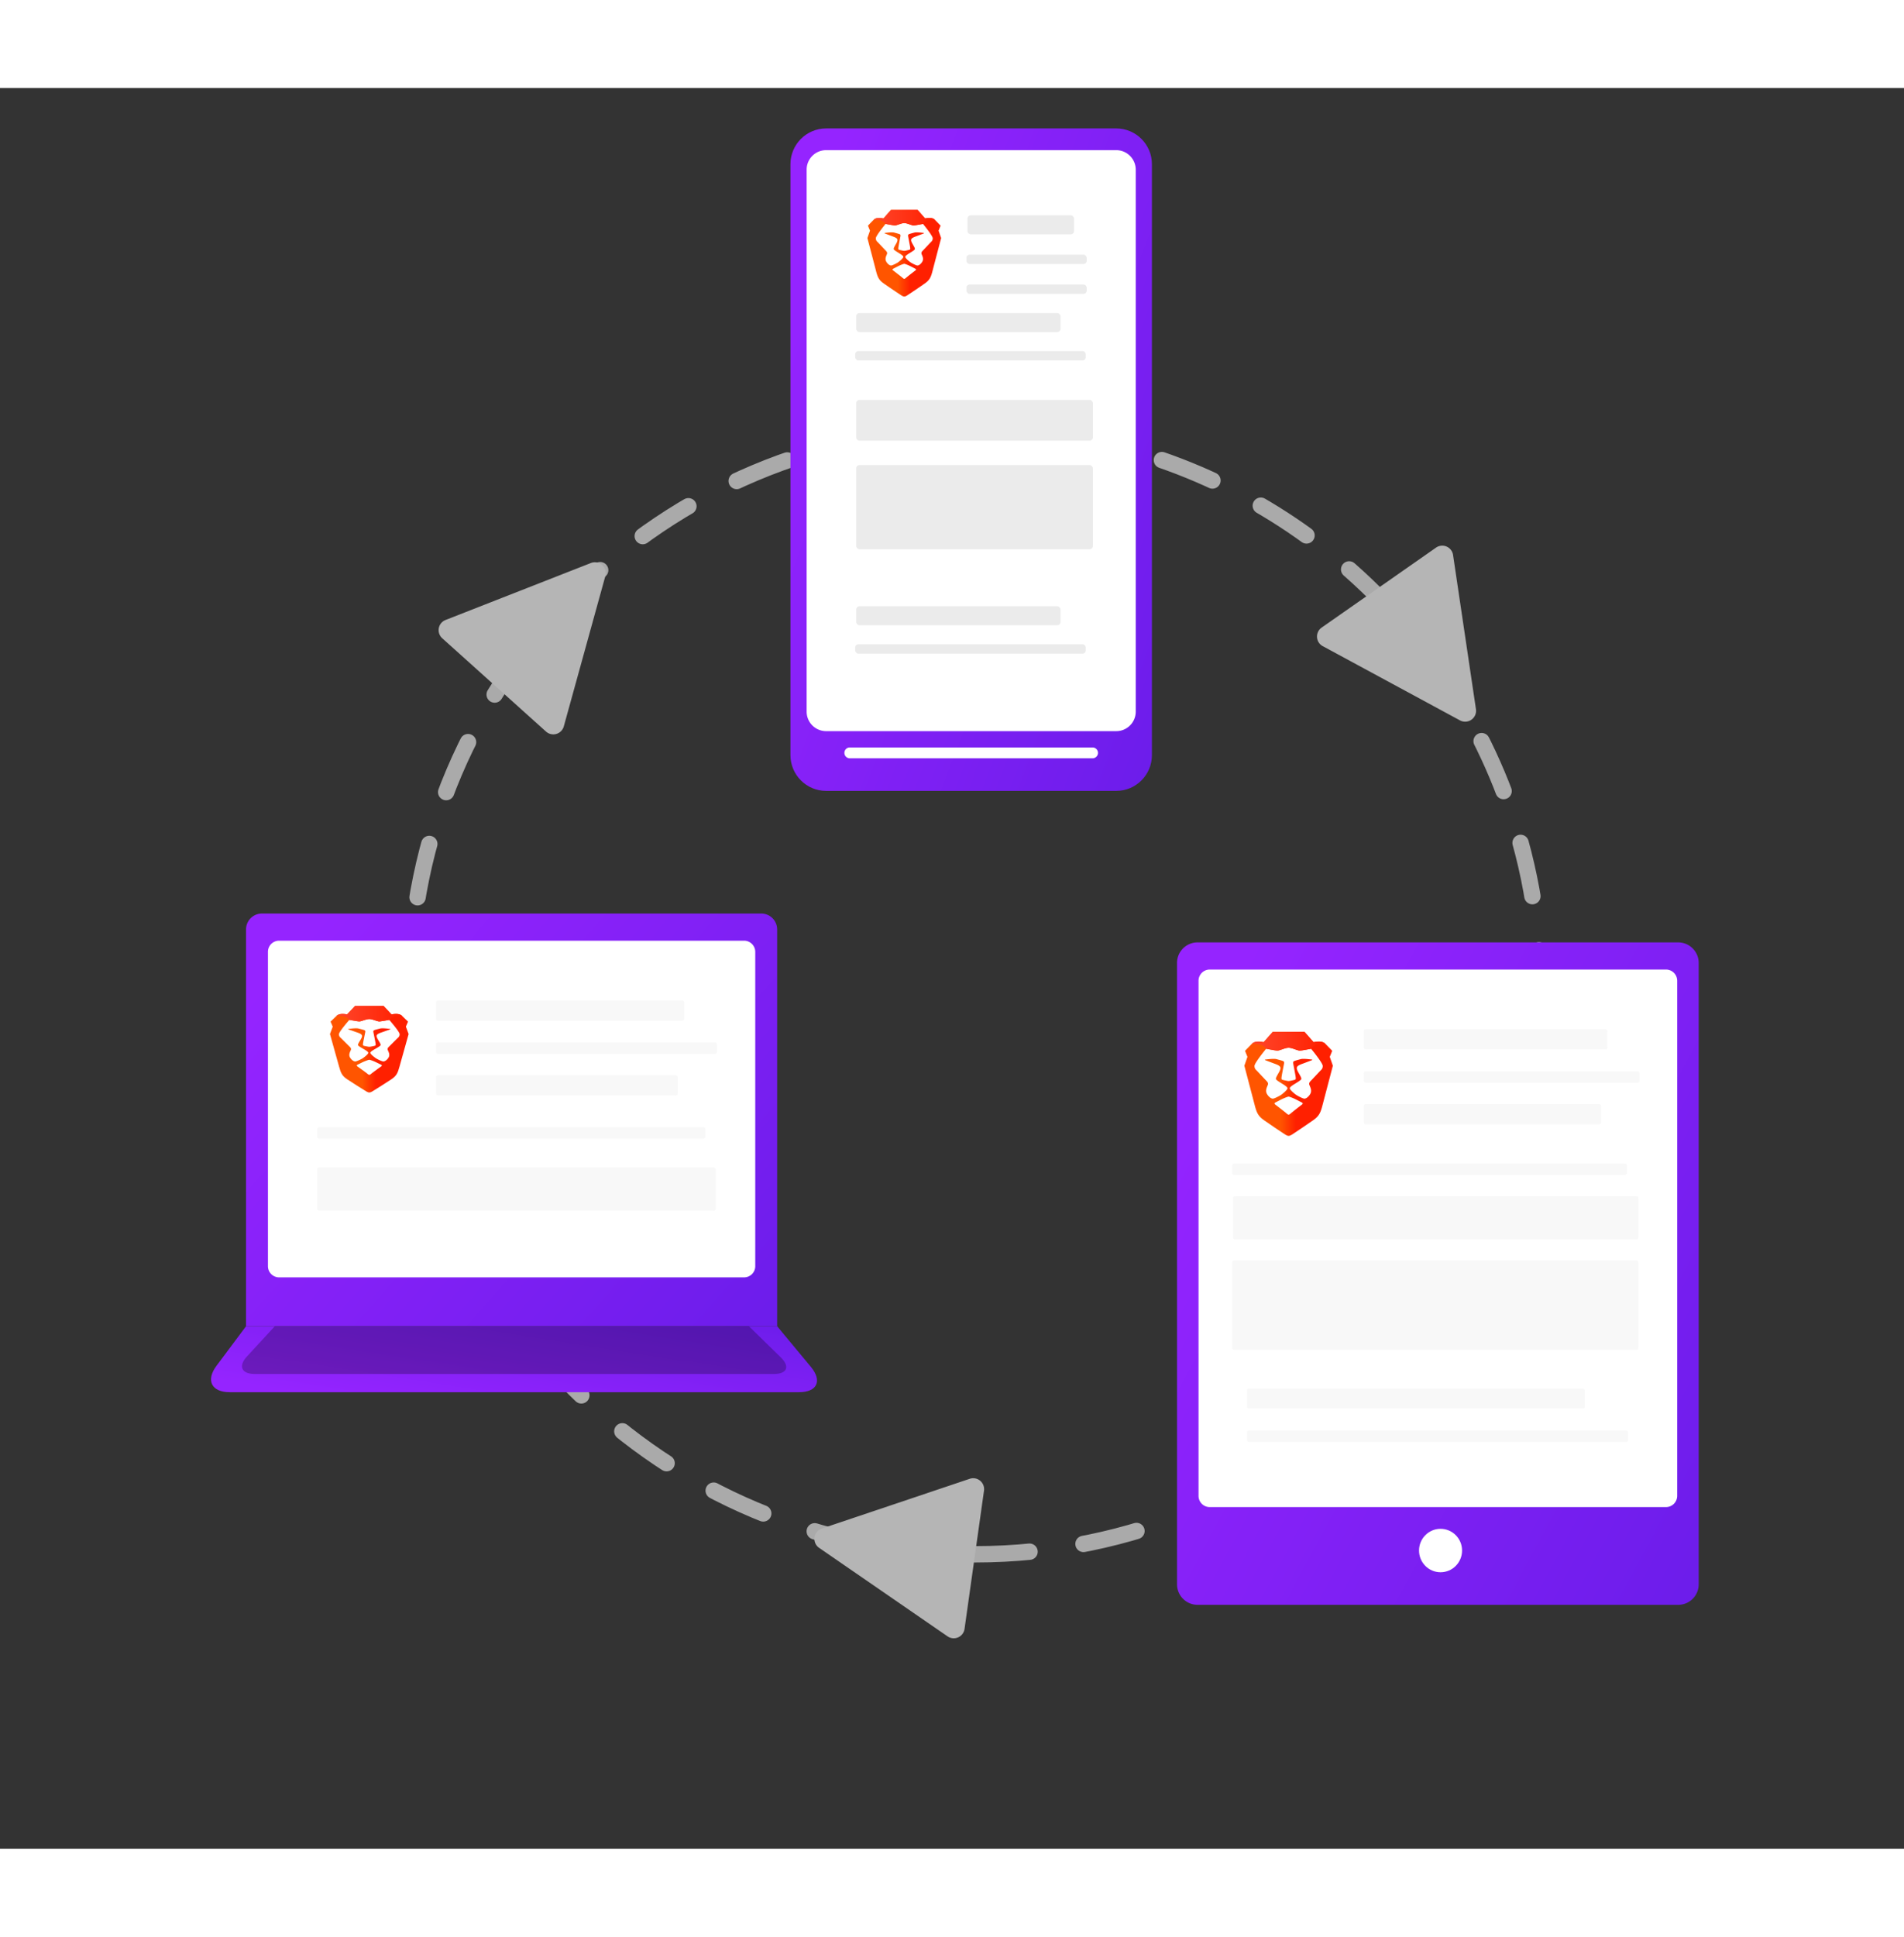 <svg width= "300" height="305" xmlns="http://www.w3.org/2000/svg" xmlns:xlink="http://www.w3.org/1999/xlink" viewBox="0 0 330 305"><rect x="0" y="0" width="330" height="305" fill="#333333" stroke="none"/><defs><linearGradient id="a" x1="0%" x2="173.088%" y1="21.282%" y2="140.418%"><stop offset="0%" stop-color="#9524FF"/><stop offset="100%" stop-color="#5118DD"/></linearGradient><linearGradient id="b" x1="0%" y1="50.706%" y2="50.706%"><stop offset="0%" stop-color="#F50"/><stop offset="40.988%" stop-color="#F50"/><stop offset="58.198%" stop-color="#FF2000"/><stop offset="100%" stop-color="#FF2000"/></linearGradient><linearGradient id="c" x1="2.148%" y1="50.706%" y2="50.706%"><stop offset="0%" stop-color="#FF452A"/><stop offset="100%" stop-color="#FF2000"/></linearGradient><path id="d" d="M12.003 1.786L10.43 0H4.909L3.336 1.786s-1.38-.384-2.032.269c0 0 1.84-.167 2.473.864 0 0 1.707.326 1.937.326.23 0 .728-.192 1.189-.346.46-.153.767-.154.767-.154s.306 0 .767.154c.46.154.958.346 1.188.346.23 0 1.937-.326 1.937-.326.633-1.03 2.473-.864 2.473-.864-.652-.653-2.032-.269-2.032-.269"/><path id="e" d="M10.67 1.488L9.271 0H4.363L2.966 1.488s-1.228-.32-1.807.224c0 0 1.636-.138 2.199.72 0 0 1.516.272 1.721.272.205 0 .648-.16 1.057-.288.409-.128.681-.129.681-.129s.273.001.682.13c.41.127.852.287 1.057.287.204 0 1.721-.272 1.721-.272.563-.858 2.199-.72 2.199-.72-.58-.544-1.807-.224-1.807-.224"/><path id="f" d="M10.002 1.488L8.692 0H4.09L2.78 1.488s-1.15-.32-1.693.224c0 0 1.533-.138 2.06.72 0 0 1.423.272 1.615.272.191 0 .607-.16.99-.288.384-.128.64-.129.64-.129s.255.001.638.13c.384.127.8.287.991.287.192 0 1.614-.272 1.614-.272.527-.858 2.061-.72 2.061-.72-.543-.544-1.694-.224-1.694-.224"/></defs><g fill="none" fill-rule="evenodd"><path stroke="#AAA" stroke-dasharray="9.453 9.453" stroke-linecap="round" stroke-linejoin="round" stroke-width="2.836" d="M169 254c54.124 0 98-43.652 98-97.5 0-12.01-2.183-23.514-6.175-34.139C246.917 85.351 211.052 59 169 59c-54.124 0-98 43.652-98 97.5s43.876 97.5 98 97.5z"/><path fill="#B5B5B5" fill-rule="nonzero" d="M104.917 84.547l-7.198 26.03a1.89 1.89 0 0 1-3.085.901L76.648 95.315a1.89 1.89 0 0 1 .575-3.166l25.182-9.866a1.89 1.89 0 0 1 2.512 2.264zM253.04 109.54l-23.789-12.862a1.89 1.89 0 0 1-.183-3.212l19.822-13.85a1.89 1.89 0 0 1 2.953 1.272l3.966 26.712a1.89 1.89 0 0 1-2.769 1.94zM142.44 249.533l25.632-8.612a1.89 1.89 0 0 1 2.474 2.056l-3.372 23.943a1.89 1.89 0 0 1-2.944 1.294l-22.261-15.332a1.89 1.89 0 0 1 .47-3.35z"/><g transform="translate(204 148)"><path fill="url(#a)" d="M0 3.56A3.556 3.556 0 0 1 3.558 0H86.86c1.965 0 3.558 1.6 3.558 3.56v107.633a3.556 3.556 0 0 1-3.558 3.56h-83.3A3.563 3.563 0 0 1 0 111.193V3.56z"/><path fill="#FFF" d="M3.729 6.648c0-1.074.875-1.945 1.948-1.945H84.74c1.076 0 1.949.862 1.949 1.945v89.23a1.949 1.949 0 0 1-1.949 1.944H5.677a1.941 1.941 0 0 1-1.948-1.945V6.647z"/><g fill="#F1F1F1" fill-rule="nonzero" opacity=".519" transform="translate(9.554 15.05)"><rect width="42.235" height="3.491" x="22.794" rx=".324"/><rect width="41.15" height="3.491" x="22.794" y="12.968" rx=".324"/><rect width="58.56" height="3.491" x="2.563" y="62.219" rx=".324"/><rect width="70.243" height="7.481" x=".159" y="28.928" rx=".324"/><rect width="70.402" height="15.461" y="40.056" rx=".324"/><rect width="47.816" height="1.986" x="22.794" y="7.281" rx=".324"/><rect width="68.425" height="1.986" y="23.258" rx=".324"/><rect width="66.083" height="1.986" x="2.563" y="69.5" rx=".324"/></g><ellipse cx="45.675" cy="105.347" fill="#FFF" fill-rule="nonzero" rx="3.729" ry="3.762"/><g transform="translate(11.672 15.506)"><path fill="url(#b)" d="M14.802 4.32l.422-1.037s-.537-.575-1.189-1.228-2.032-.269-2.032-.269L10.43 0H4.909L3.336 1.786s-1.38-.384-2.032.269C.652 2.708.115 3.283.115 3.283L.537 4.32 0 5.856s1.579 5.988 1.764 6.72c.364 1.44.614 1.996 1.649 2.725 1.035.73 2.914 1.997 3.221 2.189.307.192.69.519 1.036.519.345 0 .728-.327 1.035-.519.307-.192 2.186-1.46 3.221-2.189 1.036-.73 1.285-1.286 1.65-2.726.184-.731 1.763-6.719 1.763-6.719l-.537-1.536z"/><path fill="#FFF" d="M11.562 2.919s2.022 2.447 2.022 2.97c0 .524-.254.662-.51.934l-1.516 1.612c-.144.153-.442.384-.267.8.176.416.435.946.147 1.483-.288.537-.782.896-1.098.837-.317-.06-1.06-.448-1.333-.626-.273-.178-1.14-.893-1.14-1.166 0-.274.896-.765 1.061-.877.166-.111.92-.543.936-.713.015-.17.01-.22-.214-.638-.222-.42-.623-.978-.556-1.35.066-.372.713-.566 1.174-.74.462-.175 1.35-.504 1.46-.555.112-.052.083-.1-.253-.132s-1.29-.159-1.72-.039c-.43.12-1.165.303-1.224.4-.06.096-.112.1-.051.434.06.334.375 1.937.406 2.221.03.285.09.473-.216.543-.307.07-.823.193-1 .193-.178 0-.694-.122-1-.193-.307-.07-.247-.258-.217-.543.03-.284.345-1.887.407-2.221.06-.334.008-.338-.051-.434-.06-.097-.795-.28-1.225-.4-.43-.12-1.384.007-1.72.039-.336.032-.365.08-.254.132.111.051 1 .38 1.46.555.462.174 1.109.368 1.176.74.066.372-.335.93-.557 1.35-.223.419-.229.469-.213.638.015.17.77.602.935.713.165.112 1.06.603 1.06.877 0 .273-.866.988-1.139 1.166-.273.178-1.016.566-1.332.626-.317.059-.81-.3-1.099-.837-.288-.537-.029-1.067.147-1.483.176-.416-.123-.647-.267-.8L2.265 6.823c-.256-.272-.51-.41-.51-.933 0-.524 2.022-2.971 2.022-2.971s1.707.326 1.937.326c.23 0 .728-.192 1.189-.346.46-.153.767-.154.767-.154s.306 0 .767.154c.46.154.958.346 1.188.346.23 0 1.937-.326 1.937-.326zm-1.516 9.363c.125.078.049.226-.065.307a92.938 92.938 0 0 0-1.795 1.4c-.15.131-.368.348-.516.348-.149 0-.368-.217-.516-.348a93.056 93.056 0 0 0-1.795-1.4c-.115-.08-.19-.229-.066-.307.126-.079.517-.277 1.058-.557.54-.28 1.213-.518 1.319-.518.105 0 .778.238 1.319.518.54.28.932.478 1.057.557z"/><use fill="url(#c)" xlink:href="#d"/></g></g><path fill="url(#a)" d="M6.643 2.759A2.756 2.756 0 0 1 9.398 0h86.543a2.76 2.76 0 0 1 2.755 2.759v68.736H6.643V2.759z" transform="translate(36 143)"/><path fill="url(#a)" d="M1.527 76.076c-1.892-2.53-.866-4.581 2.281-4.581h98.672c3.152 0 4.075 1.964 2.05 4.4l-5.834 7.024H6.643l-5.116-6.843z" transform="matrix(1 0 0 -1 36 297.414)"/><path fill="#000" fill-opacity=".26" d="M42.797 219.73c-1.544 1.675-.942 3.032 1.333 3.032h90.017c2.28 0 2.805-1.292 1.166-2.891l-5.51-5.376H47.627l-4.829 5.236z"/><path fill="#FFF" d="M46.439 149.644c0-1.072.863-1.94 1.943-1.94h80.575c1.073 0 1.943.87 1.943 1.94v54.444c0 1.072-.863 1.94-1.943 1.94H48.382a1.942 1.942 0 0 1-1.943-1.94v-54.444z"/><g fill="#F1F1F1" fill-rule="nonzero" opacity=".519" transform="translate(54.98 158.052)"><rect width="42.999" height="3.492" x="20.596" rx=".324"/><rect width="41.895" height="3.492" x="20.596" y="12.969" rx=".324"/><rect width="69.066" height="7.482" y="28.932" rx=".324"/><rect width="48.681" height="1.986" x="20.596" y="7.282" rx=".324"/><rect width="67.279" height="1.986" y="21.969" rx=".324"/></g><g transform="translate(57.189 158.992)"><path fill="url(#b)" d="M13.158 3.6l.375-.864s-.478-.48-1.057-1.024c-.58-.544-1.807-.224-1.807-.224L9.272 0H4.363L2.966 1.488s-1.228-.32-1.807.224C.579 2.256.102 2.736.102 2.736l.375.864L0 4.88s1.404 4.99 1.568 5.6c.324 1.2.545 1.663 1.466 2.271.92.608 2.59 1.664 2.863 1.824.273.16.614.432.92.432.307 0 .648-.272.92-.432.273-.16 1.944-1.216 2.864-1.824.92-.608 1.142-1.072 1.466-2.272.164-.609 1.568-5.599 1.568-5.599l-.477-1.28z"/><path fill="#FFF" d="M10.277 2.432s1.798 2.04 1.798 2.476c0 .436-.226.551-.454.778l-1.347 1.343c-.128.127-.393.32-.237.667.156.347.386.788.13 1.236-.256.448-.695.746-.976.697-.281-.05-.942-.373-1.185-.521-.243-.148-1.012-.744-1.012-.972 0-.228.795-.638.942-.73.147-.094.818-.454.832-.595.013-.141.008-.183-.19-.532-.198-.35-.554-.815-.495-1.125.06-.31.634-.471 1.044-.617.41-.145 1.2-.42 1.299-.462.098-.043.073-.084-.226-.11-.299-.027-1.147-.132-1.529-.032-.382.1-1.035.252-1.088.332-.053.081-.1.084-.045.362.054.279.334 1.614.36 1.852.028.237.081.394-.192.452-.272.059-.73.16-.889.16-.157 0-.616-.101-.889-.16-.272-.058-.219-.215-.192-.452.027-.238.307-1.573.361-1.852.055-.278.008-.28-.045-.362-.053-.08-.706-.232-1.088-.332-.383-.1-1.23.005-1.53.032-.298.026-.324.067-.225.11.099.042.888.317 1.298.462.41.146.985.307 1.045.617.059.31-.297.776-.495 1.125-.198.35-.203.39-.19.532.014.141.685.501.832.594.147.093.942.503.942.73 0 .229-.77.825-1.012.973-.243.148-.904.471-1.185.52-.281.05-.72-.248-.976-.696-.256-.448-.026-.89.13-1.236.156-.347-.11-.54-.237-.667L2.013 5.686c-.227-.227-.453-.342-.453-.778s1.798-2.476 1.798-2.476 1.516.272 1.721.272c.205 0 .648-.16 1.057-.288.409-.128.681-.129.681-.129s.273.001.682.13c.41.127.852.287 1.057.287.204 0 1.721-.272 1.721-.272zM8.93 10.235c.11.065.043.189-.058.256a82.136 82.136 0 0 0-1.596 1.167c-.132.109-.326.29-.459.29-.132 0-.326-.181-.458-.29a82.24 82.24 0 0 0-1.596-1.167c-.101-.067-.17-.19-.058-.256.111-.066.46-.23.94-.464.48-.233 1.079-.432 1.172-.432.094 0 .692.199 1.173.432.48.233.828.398.94.464z"/><use fill="url(#c)" xlink:href="#e"/></g><g><path fill="url(#a)" d="M0 6.19C0 2.77 2.773 0 6.179 0H56.47c3.412 0 6.178 2.78 6.178 6.19v102.373c0 3.419-2.772 6.19-6.178 6.19H6.179c-3.413 0-6.179-2.78-6.179-6.19V6.19z" transform="translate(137 7)"/><path fill="#FFF" d="M139.805 14.14a3.376 3.376 0 0 1 3.376-3.378h50.287a3.382 3.382 0 0 1 3.376 3.378v93.889a3.376 3.376 0 0 1-3.376 3.377h-50.287a3.382 3.382 0 0 1-3.376-3.377v-93.89zm6.546 101.029c0-.52.42-.94.938-.94h42.071a.94.94 0 1 1 0 1.881H147.29a.937.937 0 0 1-.938-.941z"/><g transform="translate(148.22 21.109)"><g fill="#EBEBEB" fill-rule="nonzero" transform="translate(.179 .94)"><rect width="18.47" height="3.292" x="19.286" rx=".562"/><rect width="35.407" height="3.292" y="16.931" rx=".562"/><rect width="35.407" height="3.292" y="67.723" rx=".562"/><rect width="41.018" height="7.054" y="31.98" rx=".562"/><rect width="41.018" height="14.579" y="43.268" rx=".562"/></g><rect width="20.846" height="1.625" x="19.286" y="7.753" fill="#EBEBEB" fill-rule="nonzero" rx=".562"/><rect width="20.846" height="1.625" x="19.286" y="12.921" fill="#EBEBEB" fill-rule="nonzero" rx=".562"/><rect width="39.964" height="1.625" y="24.456" fill="#EBEBEB" fill-rule="nonzero" rx=".562"/><rect width="39.964" height="1.625" y="75.248" fill="#EBEBEB" fill-rule="nonzero" rx=".562"/><g transform="translate(2.117)"><path fill="url(#b)" d="M12.335 3.6l.352-.864s-.448-.48-.99-1.024c-.544-.544-1.695-.224-1.695-.224L8.692 0H4.09L2.78 1.488s-1.15-.32-1.693.224C.543 2.256.096 2.736.096 2.736l.351.864L0 4.88s1.316 4.99 1.47 5.6c.304 1.2.511 1.663 1.374 2.271a116.18 116.18 0 0 0 2.685 1.824c.255.16.575.432.862.432.288 0 .608-.272.863-.432a116.18 116.18 0 0 0 2.685-1.824c.862-.608 1.07-1.072 1.374-2.272.154-.609 1.47-5.599 1.47-5.599l-.448-1.28z"/><path fill="#FFF" d="M9.635 2.432s1.685 2.04 1.685 2.476c0 .436-.212.551-.425.778L9.631 7.029c-.12.127-.368.32-.222.667.147.347.363.788.123 1.236-.24.448-.652.746-.916.697-.263-.05-.882-.373-1.11-.521-.228-.148-.95-.744-.95-.972 0-.228.746-.638.884-.73.138-.094.767-.454.78-.595.012-.141.008-.183-.178-.532-.185-.35-.52-.815-.464-1.125.056-.31.594-.471.979-.617.384-.145 1.125-.42 1.217-.462.093-.043.069-.084-.211-.11-.28-.027-1.075-.132-1.434-.032-.358.1-.97.252-1.02.332-.05.081-.094.084-.043.362.051.279.314 1.614.339 1.852.025.237.075.394-.18.452-.256.059-.686.16-.834.16-.147 0-.578-.101-.833-.16-.256-.058-.206-.215-.18-.452.025-.238.287-1.573.338-1.852.051-.278.007-.28-.042-.362-.05-.08-.662-.232-1.02-.332-.359-.1-1.154.005-1.434.032-.28.026-.304.067-.211.11.092.042.832.317 1.217.462.384.146.923.307.979.617.055.31-.279.776-.464 1.125-.186.35-.19.39-.178.532.013.141.642.501.78.594.137.093.883.503.883.73 0 .229-.721.825-.95.973-.227.148-.846.471-1.11.52-.263.05-.675-.248-.915-.696-.24-.448-.024-.89.122-1.236.147-.347-.102-.54-.222-.667L1.888 5.686c-.214-.227-.426-.342-.426-.778s1.686-2.476 1.686-2.476 1.422.272 1.614.272c.191 0 .607-.16.99-.288.384-.128.64-.129.64-.129s.255.001.638.13c.384.127.8.287.991.287.192 0 1.614-.272 1.614-.272zm-1.263 7.803c.104.065.04.189-.055.256a77.448 77.448 0 0 0-1.496 1.167c-.124.109-.306.29-.43.29-.123 0-.306-.181-.43-.29-.124-.11-1.4-1.1-1.496-1.167-.095-.067-.158-.19-.054-.256.104-.066.43-.23.881-.464.45-.233 1.012-.432 1.1-.432.087 0 .648.199 1.099.432.45.233.776.398.88.464z"/><use fill="url(#c)" xlink:href="#f"/></g></g></g></g></svg>